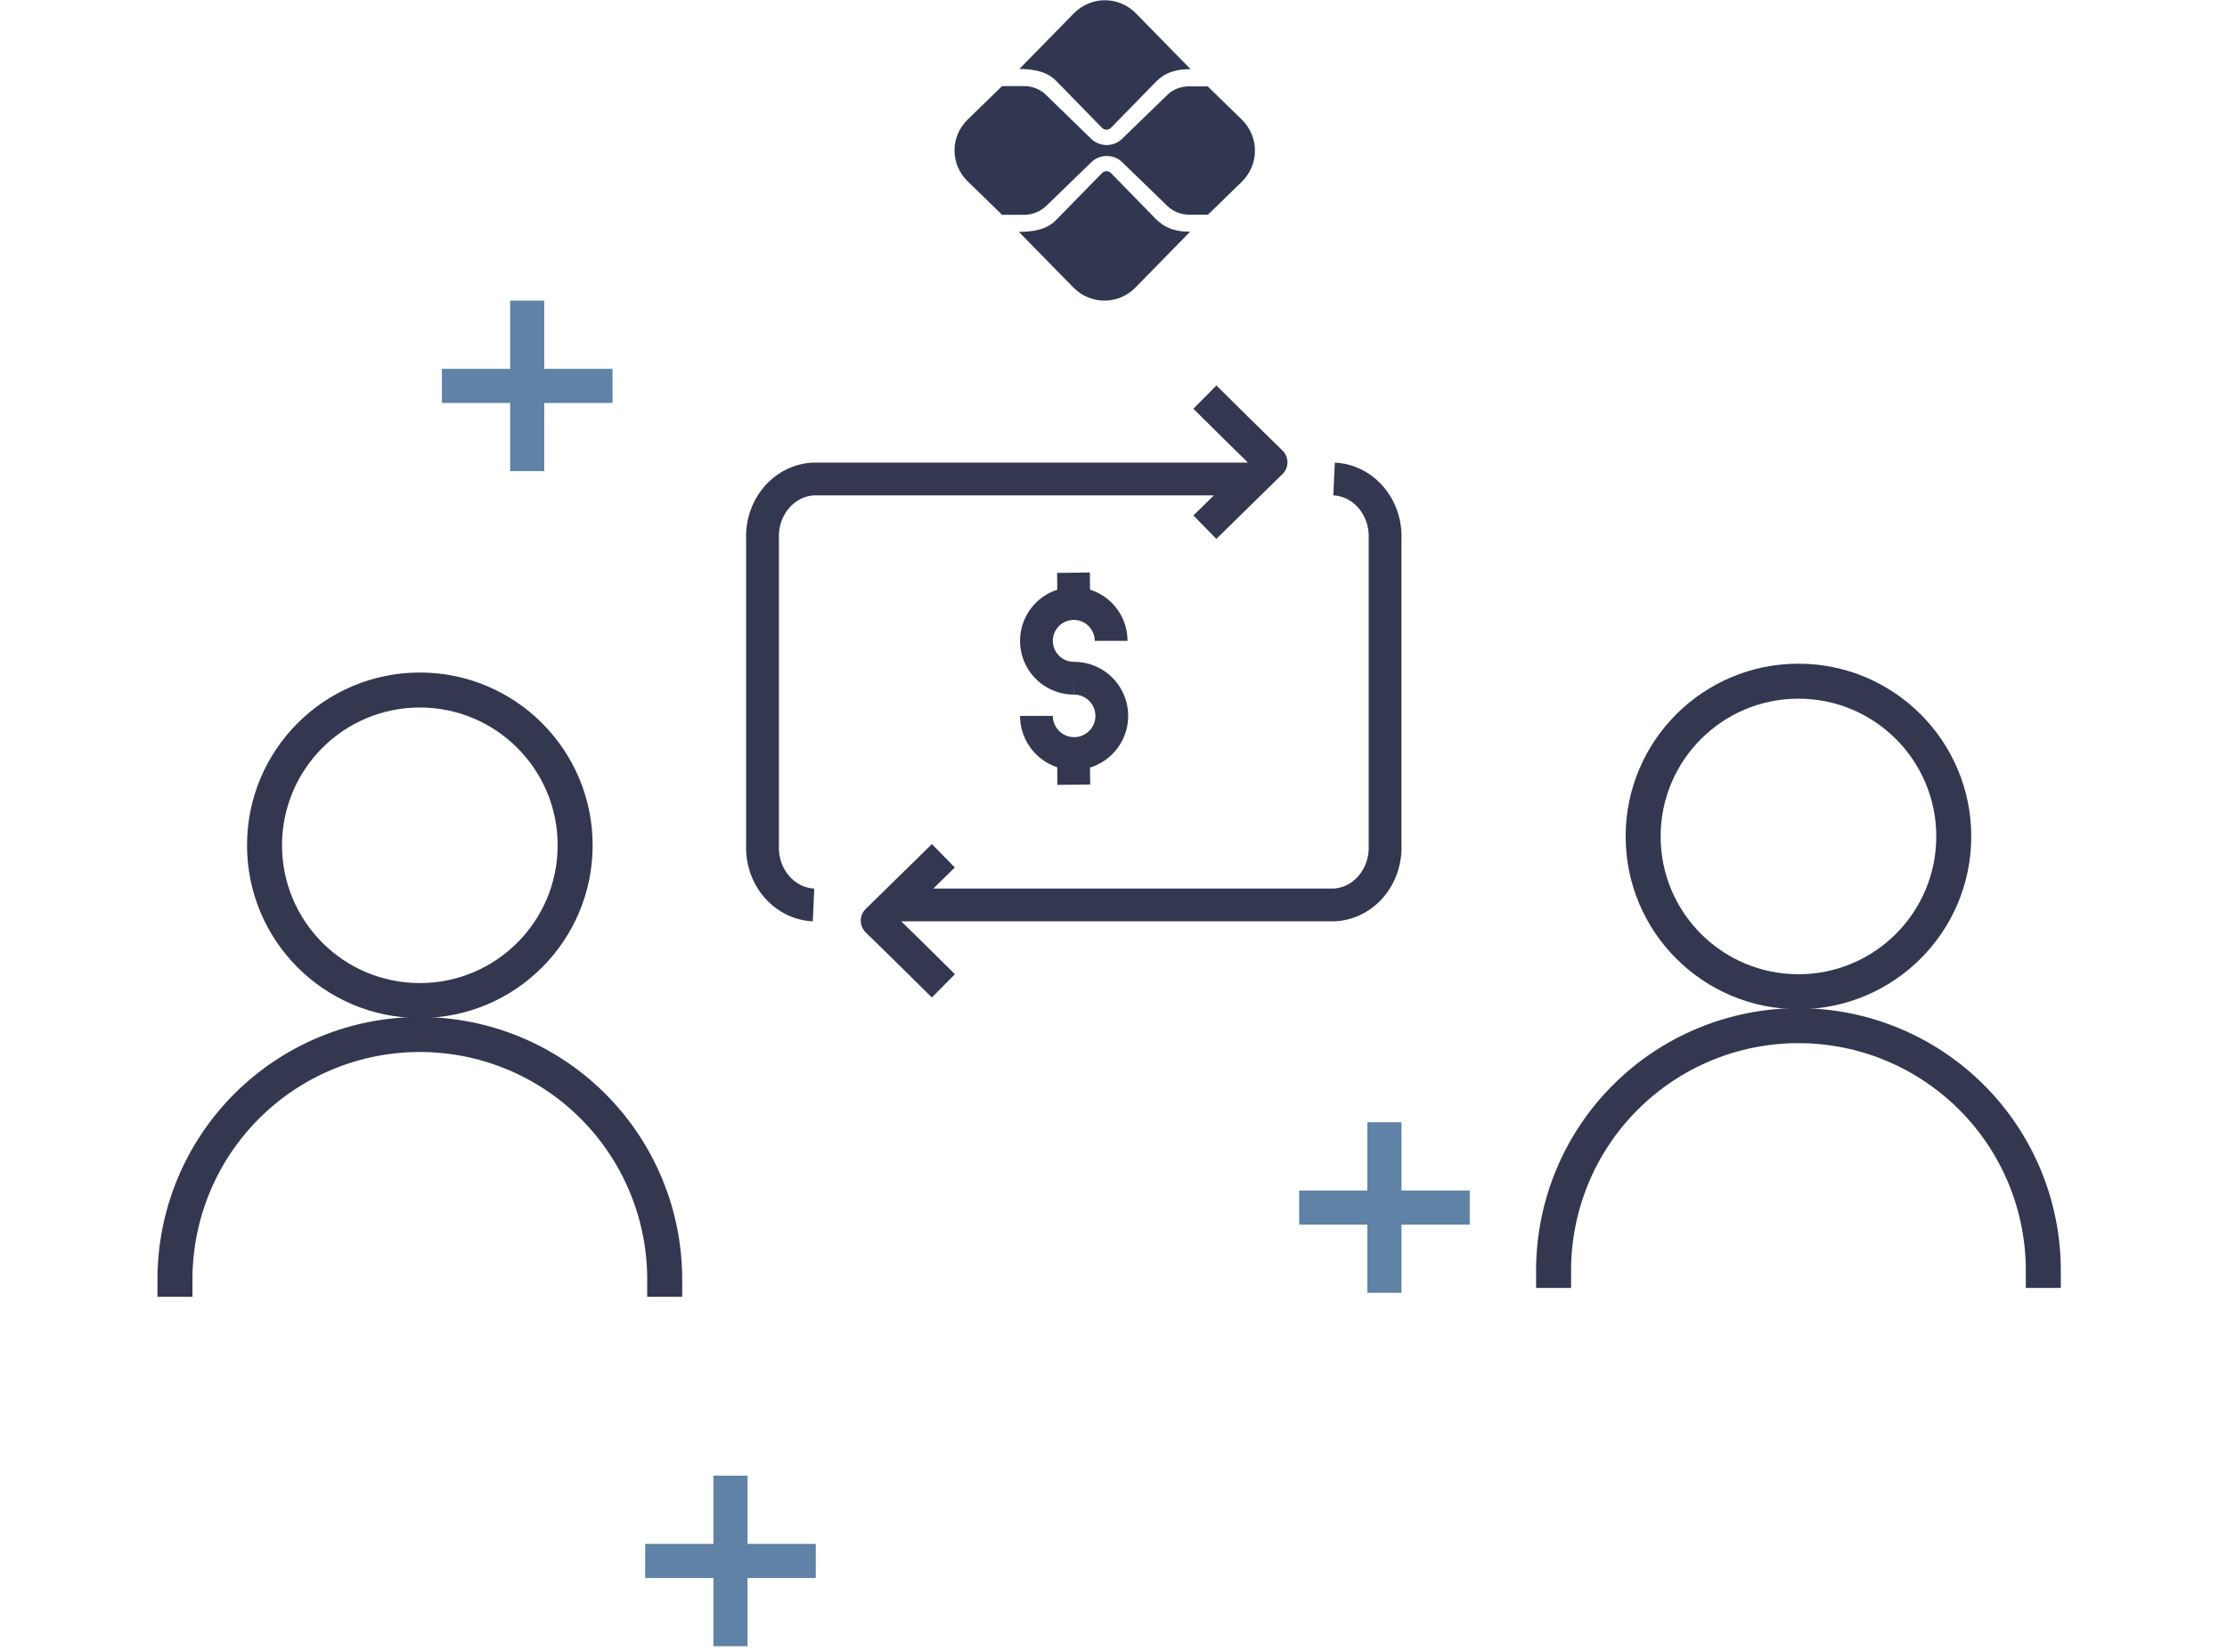 <svg width="252" height="187" viewBox="0 0 252 187" fill="none" xmlns="http://www.w3.org/2000/svg">
<path fill-rule="evenodd" clip-rule="evenodd" d="M135.036 46.264L138.781 49.972L141.182 52.326L141.144 52.363H91.973C89.889 52.457 87.924 53.421 86.51 55.046C85.096 56.67 84.348 58.822 84.43 61.029V95.614C84.348 97.821 85.096 99.973 86.51 101.597C87.924 103.222 89.889 104.187 91.973 104.28L92.139 100.575C91.105 100.529 90.079 100.049 89.307 99.163C88.529 98.269 88.088 97.044 88.136 95.751C88.137 95.705 88.138 95.66 88.138 95.614V61.029C88.138 60.984 88.137 60.938 88.136 60.892C88.088 59.599 88.529 58.374 89.307 57.48C90.062 56.614 91.059 56.136 92.07 56.072H137.361L135.043 58.344L137.638 60.993L145.129 53.65C145.485 53.301 145.685 52.824 145.685 52.326C145.685 51.828 145.485 51.351 145.129 51.002L141.387 47.334L137.645 43.629L135.036 46.264ZM154.876 61.029C154.876 60.984 154.877 60.938 154.879 60.892C154.927 59.599 154.485 58.374 153.707 57.48C152.935 56.594 151.91 56.114 150.875 56.068L151.041 52.363C153.126 52.457 155.09 53.421 156.504 55.046C157.918 56.67 158.666 58.822 158.584 61.029L158.584 95.614C158.666 97.821 157.918 99.973 156.504 101.597C155.09 103.222 153.126 104.187 151.041 104.28L101.982 104.28L104.307 106.559L108.053 110.268L105.444 112.903L101.701 109.198L97.959 105.53C97.604 105.181 97.403 104.704 97.403 104.206C97.403 103.708 97.604 103.23 97.959 102.882L105.45 95.539L108.046 98.188L105.614 100.572L150.944 100.572C151.955 100.508 152.952 100.03 153.707 99.163C154.485 98.269 154.927 97.044 154.879 95.751C154.877 95.705 154.876 95.66 154.876 95.614V61.029ZM123.346 66.74C123.511 66.792 123.674 66.851 123.834 66.918C124.945 67.378 125.895 68.157 126.563 69.158C127.232 70.158 127.588 71.334 127.588 72.536H123.88C123.88 72.067 123.741 71.608 123.48 71.218C123.219 70.828 122.849 70.523 122.415 70.344C121.981 70.164 121.504 70.117 121.044 70.209C120.583 70.3 120.16 70.526 119.828 70.858C119.497 71.19 119.271 71.613 119.179 72.073C119.087 72.534 119.134 73.011 119.314 73.445C119.494 73.878 119.798 74.249 120.188 74.51C120.578 74.77 121.037 74.91 121.507 74.91V74.91C122.713 74.903 123.896 75.252 124.904 75.915C125.917 76.581 126.71 77.533 127.181 78.65C127.653 79.767 127.781 80.999 127.551 82.19C127.321 83.38 126.743 84.475 125.889 85.336C125.177 86.054 124.301 86.582 123.341 86.877L123.361 88.796L119.653 88.836L119.632 86.841C119.491 86.795 119.352 86.743 119.215 86.687C118.093 86.225 117.135 85.441 116.46 84.434C115.785 83.426 115.425 82.241 115.425 81.029L119.133 81.029C119.133 81.506 119.275 81.973 119.541 82.37C119.807 82.767 120.185 83.076 120.626 83.257C121.068 83.439 121.554 83.486 122.022 83.391C122.49 83.296 122.919 83.065 123.256 82.725C123.592 82.386 123.82 81.955 123.91 81.486C124.001 81.017 123.95 80.532 123.765 80.092C123.579 79.652 123.267 79.277 122.868 79.014C122.468 78.752 122 78.614 121.523 78.618L121.507 76.764V78.618C120.304 78.618 119.128 78.261 118.128 77.593C117.128 76.925 116.348 75.975 115.888 74.864C115.428 73.752 115.307 72.53 115.542 71.35C115.777 70.17 116.356 69.087 117.206 68.236C117.89 67.552 118.724 67.044 119.638 66.749L119.616 64.845L123.324 64.802L123.346 66.74Z" fill="#333750"/>
<path fill-rule="evenodd" clip-rule="evenodd" d="M47.507 119.07C40.683 119.07 34.139 121.78 29.314 126.606C24.488 131.431 21.778 137.975 21.778 144.799V146.778H17.819V144.799C17.819 136.925 20.947 129.374 26.515 123.807C32.082 118.239 39.633 115.111 47.507 115.111C55.38 115.111 62.932 118.239 68.499 123.807C74.067 129.374 77.194 136.925 77.194 144.799V146.778H73.236V144.799C73.236 137.975 70.525 131.431 65.7 126.606C60.875 121.78 54.331 119.07 47.507 119.07Z" fill="#333750"/>
<path fill-rule="evenodd" clip-rule="evenodd" d="M47.507 80.079C38.894 80.079 31.912 87.062 31.912 95.675C31.912 104.289 38.894 111.271 47.507 111.271C56.121 111.271 63.103 104.289 63.103 95.675C63.103 87.062 56.121 80.079 47.507 80.079ZM27.953 95.675C27.953 84.876 36.708 76.121 47.507 76.121C58.307 76.121 67.061 84.876 67.061 95.675C67.061 106.475 58.307 115.229 47.507 115.229C36.708 115.229 27.953 106.475 27.953 95.675Z" fill="#333750"/>
<path fill-rule="evenodd" clip-rule="evenodd" d="M203.507 118.07C196.683 118.07 190.139 120.78 185.314 125.606C180.488 130.431 177.778 136.975 177.778 143.799V145.778H173.819V143.799C173.819 135.925 176.947 128.374 182.515 122.807C188.082 117.239 195.633 114.111 203.507 114.111C211.38 114.111 218.932 117.239 224.499 122.807C230.067 128.374 233.194 135.925 233.194 143.799V145.778H229.236V143.799C229.236 136.975 226.525 130.431 221.7 125.606C216.875 120.78 210.331 118.07 203.507 118.07Z" fill="#333750"/>
<path fill-rule="evenodd" clip-rule="evenodd" d="M203.507 79.079C194.894 79.079 187.911 86.062 187.911 94.675C187.911 103.289 194.894 110.271 203.507 110.271C212.121 110.271 219.103 103.289 219.103 94.675C219.103 86.062 212.121 79.079 203.507 79.079ZM183.953 94.675C183.953 83.876 192.708 75.121 203.507 75.121C214.307 75.121 223.061 83.876 223.061 94.675C223.061 105.475 214.307 114.229 203.507 114.229C192.708 114.229 183.953 105.475 183.953 94.675Z" fill="#333750"/>
<path fill-rule="evenodd" clip-rule="evenodd" d="M158.588 127.027H154.728V134.748L147.007 134.748V138.609H154.728V146.33H158.588V138.609H166.309V134.748L158.588 134.748V127.027Z" fill="#5F82A6"/>
<path fill-rule="evenodd" clip-rule="evenodd" d="M61.588 34.027H57.728V41.748L50.007 41.748V45.609H57.728V53.33H61.588V45.609H69.309V41.748L61.588 41.748V34.027Z" fill="#5F82A6"/>
<path fill-rule="evenodd" clip-rule="evenodd" d="M84.588 167.027H80.728V174.748L73.007 174.748V178.609H80.728V186.33H84.588V178.609H92.309V174.748L84.588 174.748V167.027Z" fill="#5F82A6"/>
<path d="M130.72 24.713L125.721 19.595C125.539 19.408 125.323 19.374 125.207 19.374C125.09 19.374 124.874 19.408 124.692 19.595L119.677 24.73C119.112 25.308 118.232 26.244 115.293 26.244L121.454 32.535C122.388 33.491 123.654 34.027 124.974 34.027C126.294 34.027 127.56 33.491 128.494 32.535L134.672 26.227C133.161 26.227 131.899 25.921 130.72 24.713ZM119.677 9.324L124.692 14.46C124.825 14.596 125.024 14.681 125.207 14.681C125.389 14.681 125.588 14.596 125.721 14.46L130.686 9.375C131.865 8.117 133.21 7.828 134.722 7.828L128.544 1.519C127.61 0.564 126.344 0.027 125.024 0.027C123.704 0.027 122.438 0.564 121.503 1.519L115.343 7.811C118.265 7.811 119.162 8.797 119.677 9.324Z" fill="#323751"/>
<path d="M140.485 13.5L136.661 9.775H134.519C133.601 9.775 132.683 10.138 132.054 10.781L126.955 15.726C126.479 16.187 125.85 16.418 125.221 16.418C124.574 16.409 123.954 16.162 123.488 15.726L118.354 10.731C117.708 10.105 116.824 9.742 115.889 9.742H113.391L109.498 13.533C108.543 14.461 108.007 15.717 108.007 17.028C108.007 18.338 108.543 19.595 109.498 20.522L113.391 24.314H115.906C116.824 24.314 117.708 23.951 118.371 23.325L123.504 18.347C123.98 17.885 124.609 17.654 125.238 17.654C125.867 17.654 126.496 17.885 126.972 18.347L132.088 23.308C132.734 23.934 133.618 24.297 134.553 24.297H136.695L140.519 20.572C141.478 19.628 142.013 18.354 142.007 17.029C142 15.704 141.453 14.436 140.485 13.5Z" fill="#323751"/>
</svg>
